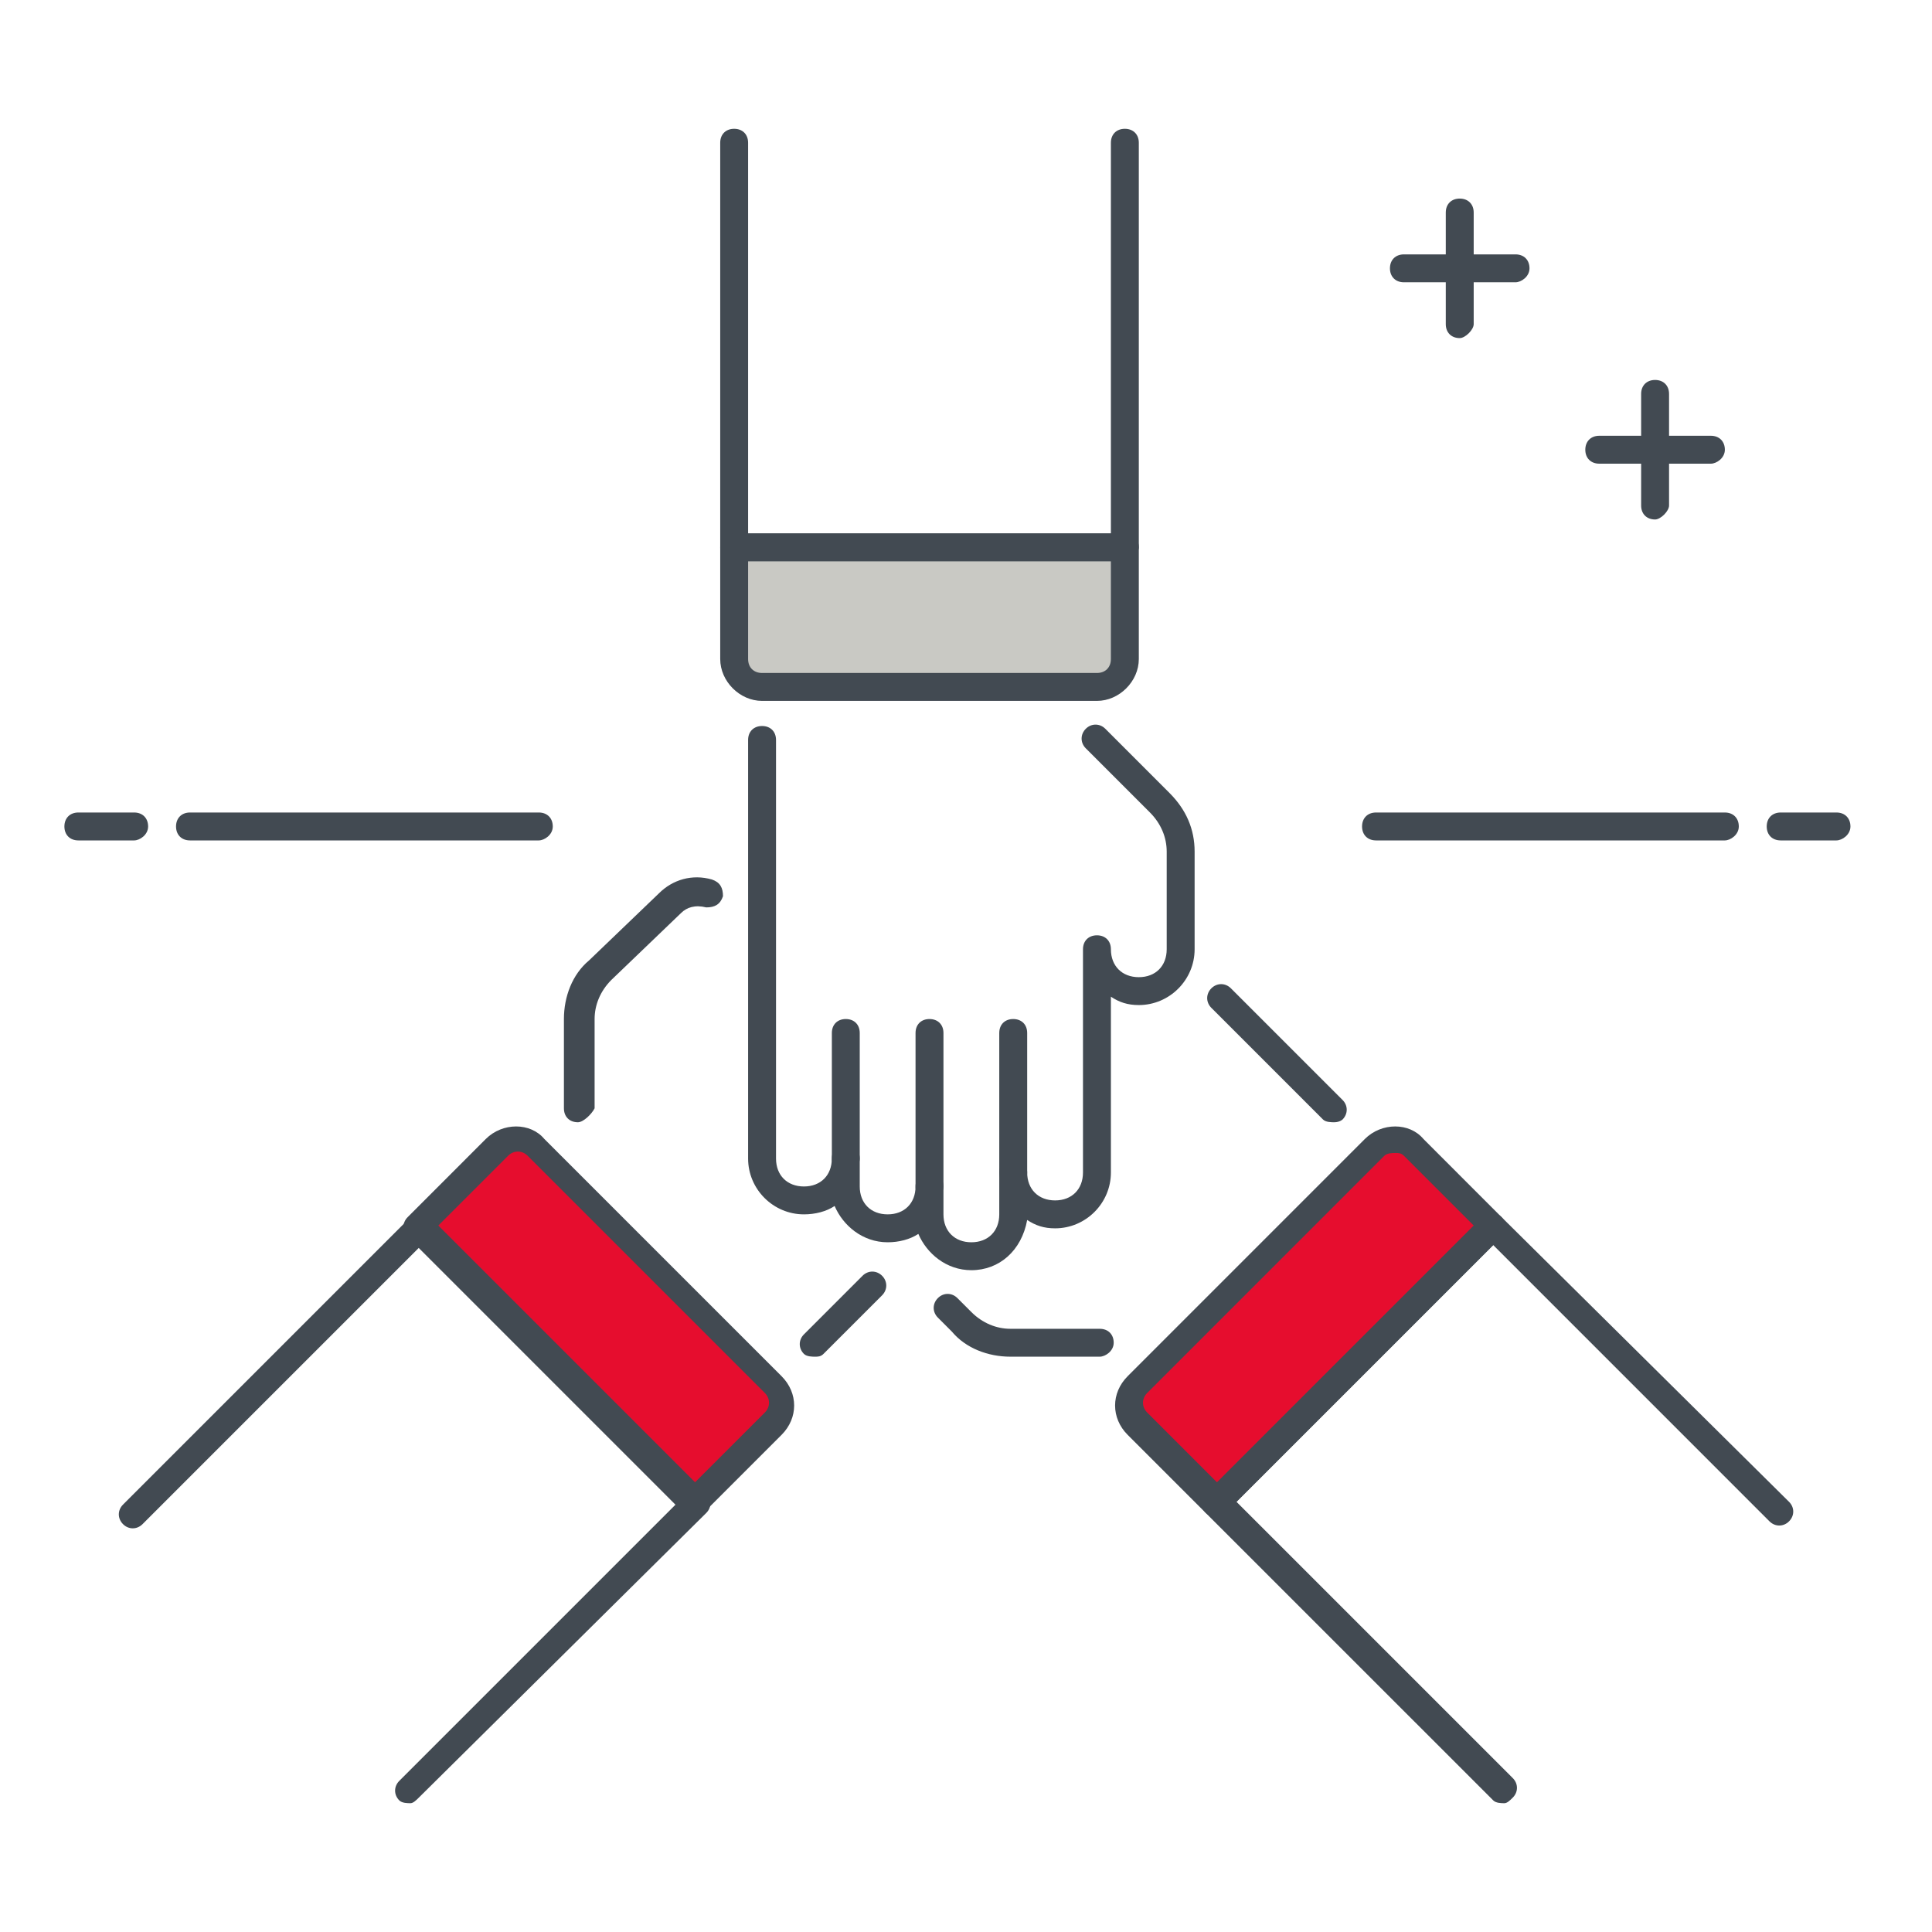 <svg width="60" height="60" viewBox="0 0 60 60" fill="none" xmlns="http://www.w3.org/2000/svg">
<path d="M30.167 39.447C29.387 39.447 28.78 38.927 28.52 38.32C28.26 38.493 27.913 38.58 27.567 38.58C26.787 38.58 26.18 38.06 25.92 37.453C25.66 37.627 25.313 37.713 24.967 37.713C24.013 37.713 23.233 36.933 23.233 35.98V22.98C23.233 22.72 23.407 22.547 23.667 22.547C23.927 22.547 24.1 22.72 24.1 22.98V35.98C24.1 36.5 24.447 36.847 24.967 36.847C25.487 36.847 25.833 36.5 25.833 35.98C25.833 35.72 26.007 35.547 26.267 35.547C26.527 35.547 26.7 35.72 26.7 35.98V36.847C26.7 37.367 27.047 37.713 27.567 37.713C28.087 37.713 28.433 37.367 28.433 36.847C28.433 36.587 28.607 36.413 28.867 36.413C29.127 36.413 29.3 36.587 29.3 36.847V37.713C29.3 38.233 29.647 38.58 30.167 38.58C30.687 38.58 31.033 38.233 31.033 37.713V36.413C31.033 36.153 31.207 35.98 31.467 35.98C31.727 35.98 31.9 36.153 31.9 36.413C31.9 36.933 32.247 37.28 32.767 37.28C33.287 37.28 33.633 36.933 33.633 36.413V29.48C33.633 29.22 33.807 29.047 34.067 29.047C34.327 29.047 34.5 29.22 34.5 29.48C34.5 30 34.847 30.347 35.367 30.347C35.887 30.347 36.233 30 36.233 29.48V26.447C36.233 26.013 36.06 25.58 35.713 25.233L33.72 23.24C33.547 23.067 33.547 22.807 33.72 22.633C33.893 22.46 34.153 22.46 34.327 22.633L36.32 24.627C36.84 25.147 37.1 25.753 37.1 26.447V29.48C37.1 30.433 36.32 31.213 35.367 31.213C35.02 31.213 34.76 31.127 34.5 30.953V36.413C34.5 37.367 33.72 38.147 32.767 38.147C32.42 38.147 32.16 38.06 31.9 37.887C31.727 38.84 31.033 39.447 30.167 39.447Z" fill="#424A52"/>
<path d="M34.933 17.433H22.8C22.54 17.433 22.367 17.26 22.367 17V4.433C22.367 4.173 22.54 4 22.8 4C23.06 4 23.233 4.173 23.233 4.433V16.567H34.5V4.433C34.5 4.173 34.673 4 34.933 4C35.193 4 35.367 4.173 35.367 4.433V17C35.367 17.173 35.107 17.433 34.933 17.433Z" fill="#424A52"/>
<path d="M31.466 36.847C31.206 36.847 31.033 36.673 31.033 36.413V32.08C31.033 31.82 31.206 31.647 31.466 31.647C31.727 31.647 31.9 31.82 31.9 32.08V36.413C31.9 36.673 31.64 36.847 31.466 36.847Z" fill="#424A52"/>
<path d="M28.866 37.28C28.606 37.28 28.433 37.107 28.433 36.847V32.08C28.433 31.82 28.606 31.647 28.866 31.647C29.126 31.647 29.3 31.82 29.3 32.08V36.847C29.3 37.107 29.04 37.28 28.866 37.28Z" fill="#424A52"/>
<path d="M26.267 36.413C26.007 36.413 25.834 36.24 25.834 35.98V32.08C25.834 31.82 26.007 31.647 26.267 31.647C26.527 31.647 26.7 31.82 26.7 32.08V35.98C26.7 36.24 26.44 36.413 26.267 36.413Z" fill="#424A52"/>
<path d="M22.8 16.913H34.933V20.38C34.933 20.9 34.587 21.247 34.066 21.247H23.666C23.146 21.247 22.8 20.9 22.8 20.38V16.913Z" fill="#C9C9C4"/>
<path d="M34.067 21.767H23.667C22.973 21.767 22.367 21.16 22.367 20.467V17C22.367 16.74 22.54 16.567 22.8 16.567H34.933C35.193 16.567 35.367 16.74 35.367 17V20.467C35.367 21.16 34.76 21.767 34.067 21.767ZM23.233 17.433V20.467C23.233 20.727 23.407 20.9 23.667 20.9H34.067C34.327 20.9 34.5 20.727 34.5 20.467V17.433H23.233Z" fill="#424A52"/>
<path d="M41.434 34.853C41.347 34.853 41.174 34.853 41.087 34.767L37.62 31.3C37.447 31.127 37.447 30.867 37.62 30.693C37.794 30.52 38.054 30.52 38.227 30.693L41.694 34.16C41.867 34.333 41.867 34.593 41.694 34.767C41.694 34.767 41.607 34.853 41.434 34.853Z" fill="#424A52"/>
<path d="M34.153 42.133H31.38C30.687 42.133 29.993 41.873 29.56 41.353L29.127 40.92C28.953 40.747 28.953 40.487 29.127 40.313C29.3 40.14 29.56 40.14 29.733 40.313L30.167 40.747C30.513 41.093 30.947 41.267 31.38 41.267H34.153C34.413 41.267 34.587 41.44 34.587 41.7C34.587 41.96 34.327 42.133 34.153 42.133Z" fill="#424A52"/>
<path d="M46.72 56C46.633 56 46.46 56 46.374 55.913L37.447 46.987C37.274 46.813 37.274 46.553 37.447 46.38L46.027 37.8C46.2 37.627 46.46 37.627 46.633 37.8L55.56 46.64C55.734 46.813 55.734 47.073 55.56 47.247C55.387 47.42 55.127 47.42 54.953 47.247L46.374 38.667L38.4 46.64L46.98 55.22C47.154 55.393 47.154 55.653 46.98 55.827C46.894 55.913 46.807 56 46.72 56Z" fill="#424A52"/>
<path d="M46.373 38.06L37.793 46.64L35.366 44.213C35.02 43.867 35.02 43.347 35.366 43L42.733 35.633C43.08 35.287 43.6 35.287 43.947 35.633L46.373 38.06Z" fill="#E60D2E"/>
<path d="M37.793 47.073C37.707 47.073 37.533 47.073 37.447 46.987L35.02 44.56C34.5 44.04 34.5 43.26 35.02 42.74L42.386 35.373C42.907 34.853 43.773 34.853 44.207 35.373L46.633 37.8C46.806 37.973 46.806 38.233 46.633 38.407L38.053 46.987C38.053 46.987 37.88 47.073 37.793 47.073ZM43.34 35.807C43.253 35.807 43.08 35.807 42.993 35.893L35.627 43.26C35.453 43.433 35.453 43.693 35.627 43.867L37.793 46.033L45.767 38.06L43.6 35.893C43.513 35.807 43.427 35.807 43.34 35.807Z" fill="#424A52"/>
<path d="M25.314 42.133C25.227 42.133 25.054 42.133 24.967 42.047C24.794 41.873 24.794 41.613 24.967 41.44L26.787 39.62C26.96 39.447 27.22 39.447 27.394 39.62C27.567 39.793 27.567 40.053 27.394 40.227L25.574 42.047C25.487 42.133 25.4 42.133 25.314 42.133Z" fill="#424A52"/>
<path d="M17.947 34.853C17.686 34.853 17.513 34.68 17.513 34.42V31.647C17.513 30.953 17.773 30.26 18.293 29.827L20.46 27.747C20.893 27.313 21.5 27.14 22.107 27.313C22.366 27.4 22.453 27.573 22.453 27.833C22.366 28.093 22.193 28.18 21.933 28.18C21.587 28.093 21.326 28.18 21.153 28.353L18.986 30.433C18.64 30.78 18.466 31.213 18.466 31.647V34.42C18.38 34.593 18.12 34.853 17.947 34.853Z" fill="#424A52"/>
<path d="M12.747 56C12.66 56 12.487 56 12.4 55.913C12.227 55.74 12.227 55.48 12.4 55.307L20.98 46.727L13.007 38.753L4.427 47.333C4.253 47.507 3.993 47.507 3.82 47.333C3.647 47.16 3.647 46.9 3.82 46.727L12.747 37.8C12.92 37.627 13.18 37.627 13.353 37.8L21.933 46.38C22.107 46.553 22.107 46.813 21.933 46.987L13.007 55.827C12.92 55.913 12.833 56 12.747 56Z" fill="#424A52"/>
<path d="M21.586 46.64L13.006 38.06L15.433 35.633C15.78 35.287 16.3 35.287 16.646 35.633L24.013 43C24.36 43.347 24.36 43.867 24.013 44.213L21.586 46.64Z" fill="#E60D2E"/>
<path d="M21.586 47.073C21.5 47.073 21.326 47.073 21.24 46.987L12.66 38.407C12.486 38.233 12.486 37.973 12.66 37.8L15.086 35.373C15.606 34.853 16.473 34.853 16.906 35.373L24.273 42.74C24.793 43.26 24.793 44.04 24.273 44.56L21.846 46.987C21.846 46.987 21.673 47.073 21.586 47.073ZM13.613 38.06L21.586 46.033L23.753 43.867C23.926 43.693 23.926 43.433 23.753 43.26L16.386 35.893C16.213 35.72 15.953 35.72 15.78 35.893L13.613 38.06Z" fill="#424A52"/>
<path d="M4.167 26.1H2.433C2.173 26.1 2 25.927 2 25.667C2 25.407 2.173 25.233 2.433 25.233H4.167C4.427 25.233 4.6 25.407 4.6 25.667C4.6 25.927 4.34 26.1 4.167 26.1Z" fill="#424A52"/>
<path d="M16.733 26.1H5.9C5.64 26.1 5.467 25.927 5.467 25.667C5.467 25.407 5.64 25.233 5.9 25.233H16.733C16.994 25.233 17.167 25.407 17.167 25.667C17.167 25.927 16.907 26.1 16.733 26.1Z" fill="#424A52"/>
<path d="M57.033 26.1H55.3C55.04 26.1 54.867 25.927 54.867 25.667C54.867 25.407 55.04 25.233 55.3 25.233H57.033C57.293 25.233 57.467 25.407 57.467 25.667C57.467 25.927 57.207 26.1 57.033 26.1Z" fill="#424A52"/>
<path d="M53.566 26.1H42.733C42.473 26.1 42.3 25.927 42.3 25.667C42.3 25.407 42.473 25.233 42.733 25.233H53.566C53.827 25.233 54 25.407 54 25.667C54 25.927 53.74 26.1 53.566 26.1Z" fill="#424A52"/>
<path d="M47.066 8.767H43.6C43.34 8.767 43.166 8.593 43.166 8.333C43.166 8.073 43.34 7.9 43.6 7.9H47.066C47.327 7.9 47.5 8.073 47.5 8.333C47.5 8.593 47.24 8.767 47.066 8.767Z" fill="#424A52"/>
<path d="M45.333 10.5C45.073 10.5 44.9 10.327 44.9 10.067V6.6C44.9 6.34 45.073 6.167 45.333 6.167C45.593 6.167 45.767 6.34 45.767 6.6V10.067C45.767 10.24 45.507 10.5 45.333 10.5Z" fill="#424A52"/>
<path d="M53.133 14.4H49.667C49.407 14.4 49.233 14.227 49.233 13.967C49.233 13.707 49.407 13.533 49.667 13.533H53.133C53.393 13.533 53.567 13.707 53.567 13.967C53.567 14.227 53.307 14.4 53.133 14.4Z" fill="#424A52"/>
<path d="M51.4 16.133C51.14 16.133 50.967 15.96 50.967 15.7V12.233C50.967 11.973 51.14 11.8 51.4 11.8C51.66 11.8 51.834 11.973 51.834 12.233V15.7C51.834 15.873 51.574 16.133 51.4 16.133Z" fill="#424A52"/>
</svg>
